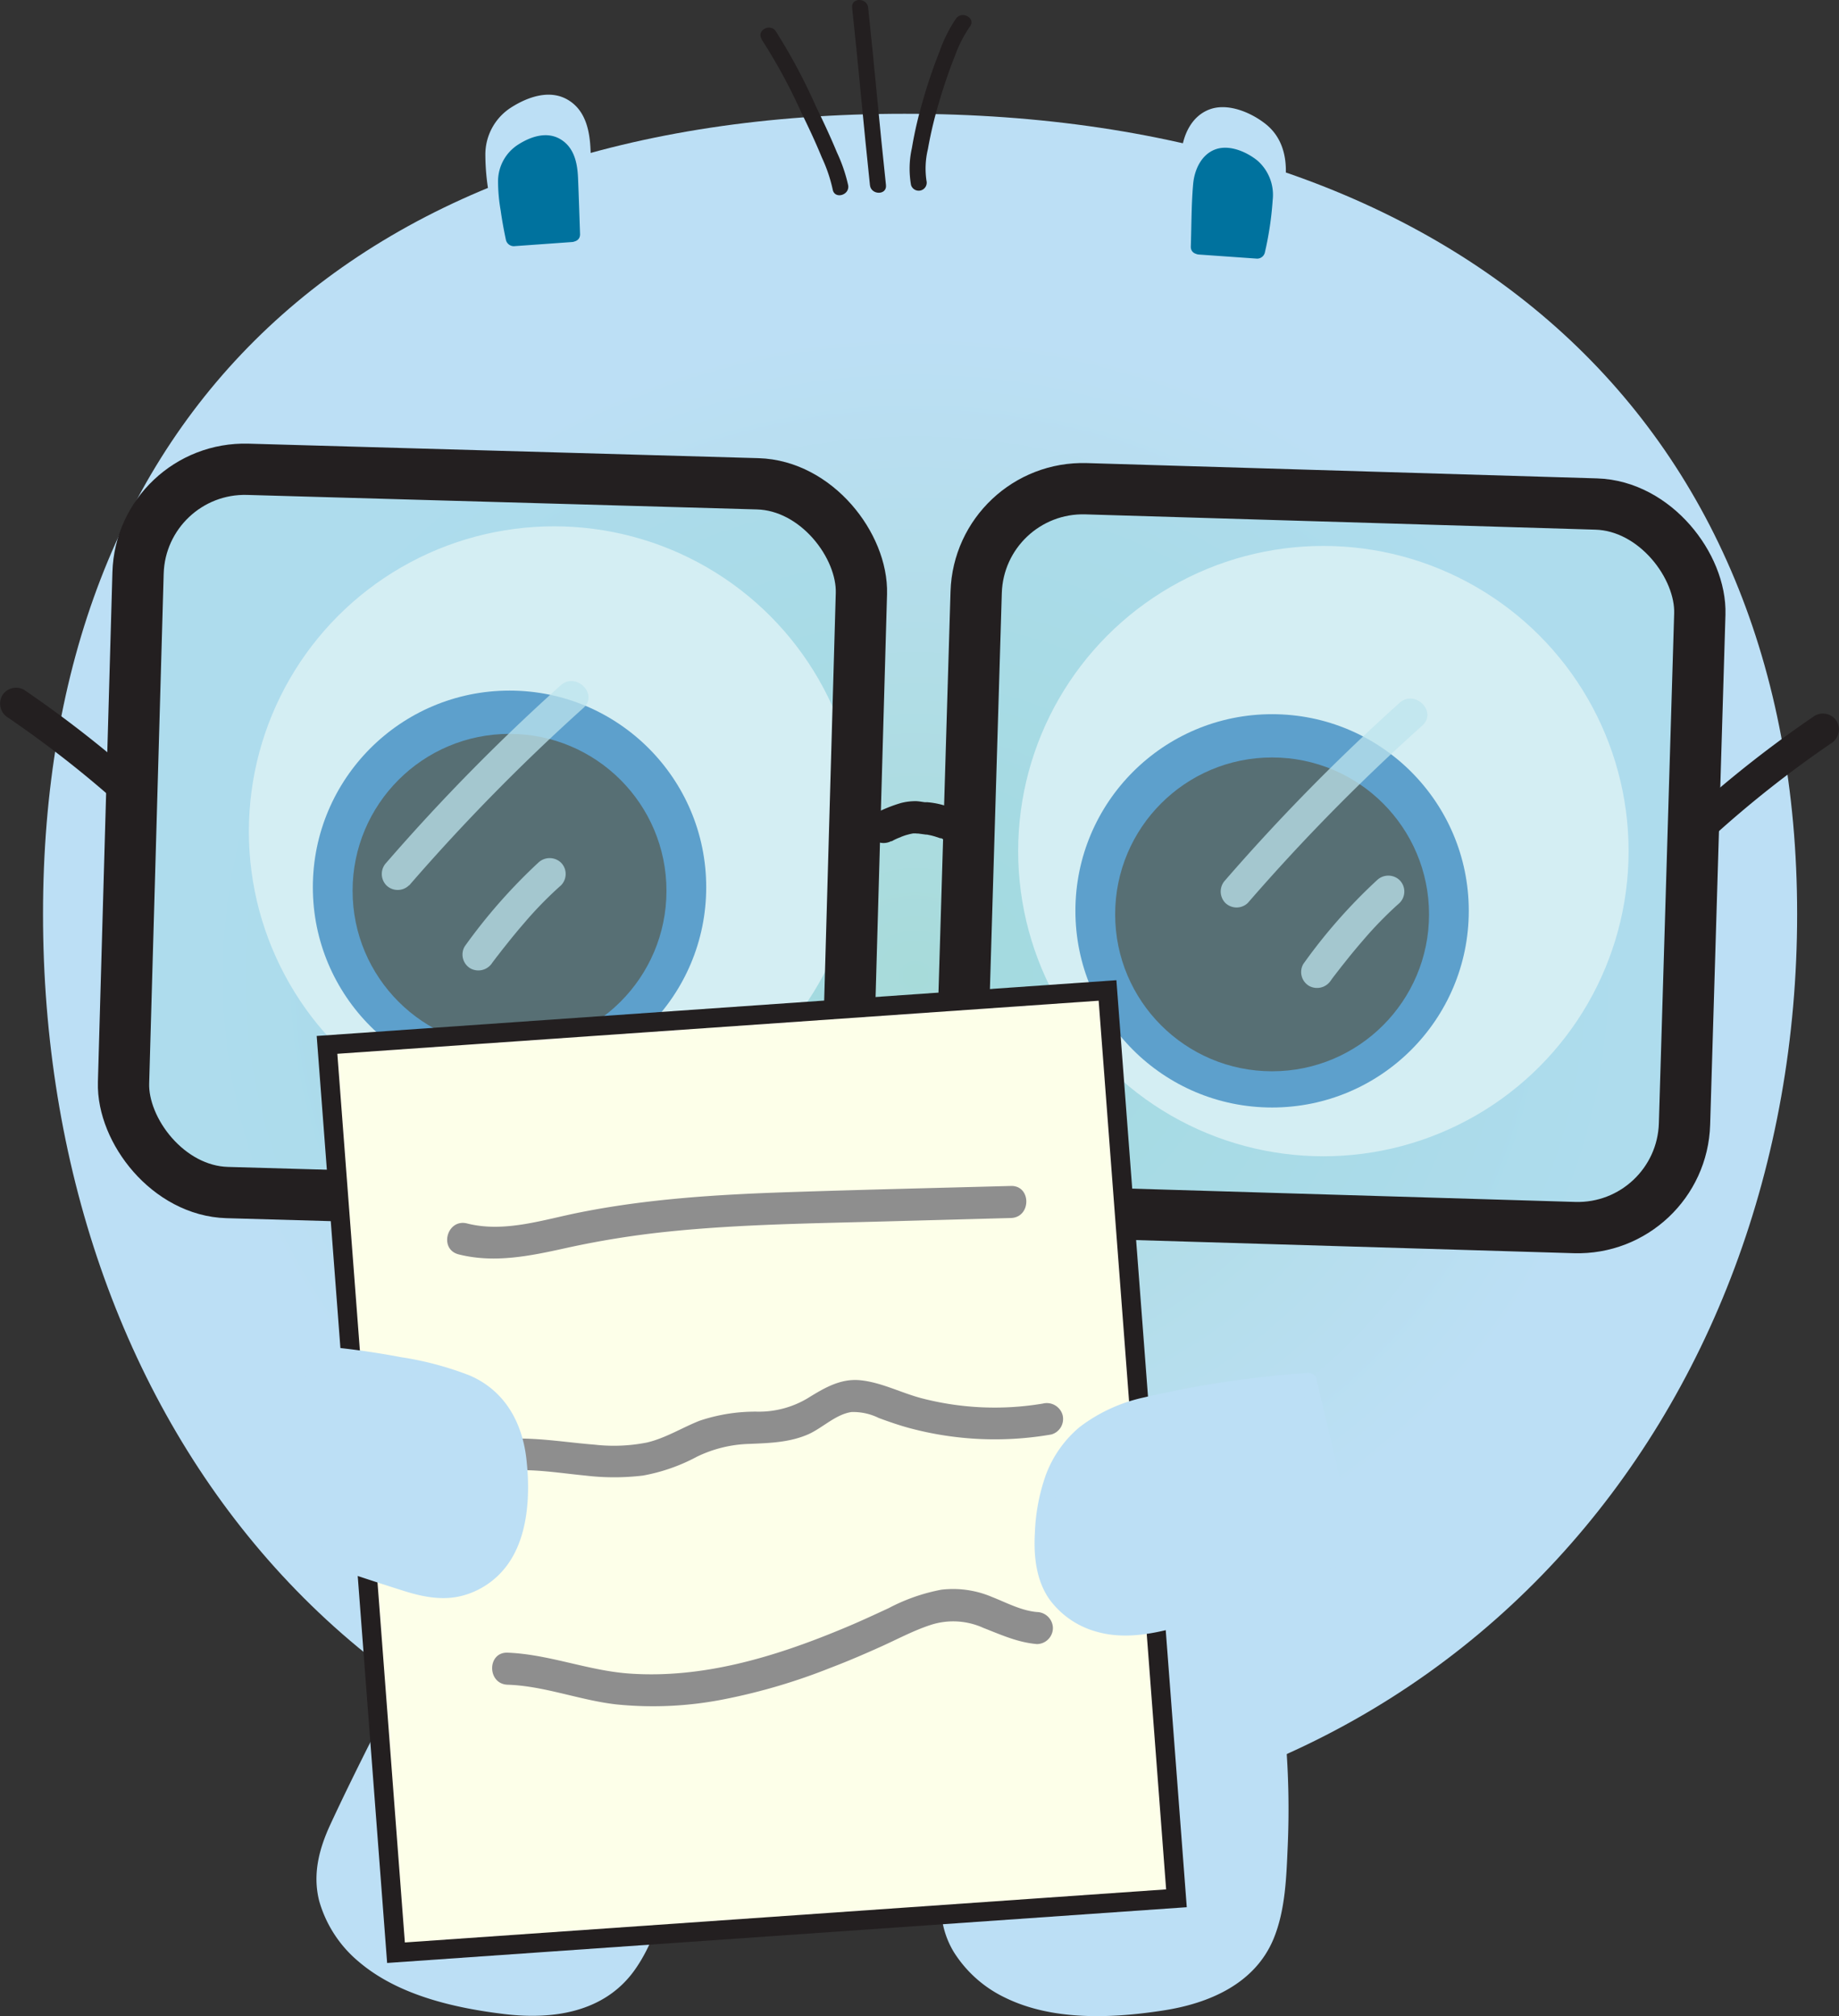 <svg xmlns="http://www.w3.org/2000/svg" xmlns:xlink="http://www.w3.org/1999/xlink" viewBox="0 0 286.86 314.54"><rect x="0" y="0" width="286.86" height="314.54" fill="#333333" stroke="none"/><defs><style>.cls-1{fill:url(#radial-gradient);}.cls-2{fill:#bcdff5;}.cls-3,.cls-5{fill:#231f20;}.cls-4{fill:#00729e;}.cls-11,.cls-5,.cls-8{stroke:#231f20;}.cls-11,.cls-5,.cls-6,.cls-8{stroke-miterlimit:10;}.cls-6{fill:#fff;stroke:#fff;}.cls-7{fill:#2e76bb;}.cls-8{fill:#9cd9e5;fill-opacity:0.43;stroke-width:8px;}.cls-9{opacity:0.75;}.cls-10{fill:#bde4ed;}.cls-11{fill:#fdffe9;stroke-width:3px;}.cls-12{fill:#8e8e8e;}</style><radialGradient id="radial-gradient" cx="237.46" cy="62.63" r="136.45" gradientTransform="translate(-104.15 92.82) scale(1.04 0.95)" gradientUnits="userSpaceOnUse"><stop offset="0" stop-color="#a7dbda"/><stop offset="0.78" stop-color="#bcdff5"/></radialGradient></defs><g id="Layer_2" data-name="Layer 2"><g id="Layer_1-2" data-name="Layer 1"><path class="cls-1" d="M280.33,142.61c0,77.62-53.76,143.31-139.24,143.31S6.71,220.23,6.71,142.61,55.62,17.75,141.09,17.75,280.33,65,280.33,142.61Z"/><path class="cls-2" d="M65.79,258.59,53.65,283.07c-1.34,2.71-2.7,5.48-3,8.48-.59,5.66,2.79,11.17,7.38,14.53s10.23,4.92,15.8,6.07c7.5,1.56,16.23,2.18,21.91-2.95,2.93-2.65,4.53-6.42,5.88-10.12A131.14,131.14,0,0,0,107.36,278Z"/><path class="cls-2" d="M64.72,258c-4.39,8.84-9,17.6-13.14,26.53-1.78,3.82-2.85,7.78-1.8,12A19.15,19.15,0,0,0,55.91,306c6.15,5.28,15,7.28,22.83,8.22,7.52.9,15.51-.27,20.21-6.81,2.82-3.92,4.27-8.87,5.71-13.41a134.53,134.53,0,0,0,3.91-15.71,1.28,1.28,0,0,0-.57-1.41l-14-6.53L71.62,259.93l-5.19-2.42c-1.45-.68-2.72,1.47-1.27,2.15l14,6.53,22.37,10.43,5.19,2.42-.57-1.42q-1.2,6.45-3,12.75A85.65,85.65,0,0,1,99,302.25c-1.55,3.38-3.7,6.34-7.08,8A20.52,20.52,0,0,1,81.83,312,56.39,56.39,0,0,1,71,310.25a36.92,36.92,0,0,1-11-4.29,18.22,18.22,0,0,1-7.18-8.16c-1.59-3.76-1.12-7.55.49-11.23,2-4.52,4.36-8.9,6.56-13.33l7-14C67.59,257.78,65.43,256.51,64.72,258Z"/><path class="cls-2" d="M154.05,263.43l-5.27,26.83c-.58,3-1.16,6-.67,9,.93,5.61,5.63,10,10.95,12.07s11.16,2.05,16.84,1.7c7.64-.48,16.23-2.17,20.36-8.63,2.12-3.32,2.68-7.38,3-11.31a131.15,131.15,0,0,0,0-21.89Z"/><path class="cls-2" d="M152.84,263.1,149.92,278c-.95,4.83-2,9.67-2.82,14.53-.69,4.18-.56,8.3,1.68,12a19.24,19.24,0,0,0,8,7.12c7.43,3.65,16.7,3.24,24.68,2,7.1-1.09,14.28-4.13,17.2-11.18,1.86-4.51,2-9.71,2.21-14.52a132.53,132.53,0,0,0-.34-16.79,1.26,1.26,0,0,0-.92-1.2l-15.23-2.61L160,263.2l-5.65-1c-1.57-.27-2.25,2.14-.66,2.41L169,267.25l24.32,4.16,5.65,1-.92-1.21a131.87,131.87,0,0,1,.44,13.63,76,76,0,0,1-1,12.78,15.15,15.15,0,0,1-5,9.24,21.42,21.42,0,0,1-9,3.93A55.74,55.74,0,0,1,173,311.89a36.51,36.51,0,0,1-12.31-1.35,18.12,18.12,0,0,1-8.67-5.77,13.43,13.43,0,0,1-2.63-10.58c.65-5.05,1.9-10.07,2.88-15.06l3-15.36C155.56,262.2,153.15,261.52,152.84,263.1Z"/><path class="cls-3" d="M118.79,6.13A86.35,86.35,0,0,1,125,17.56c1.12,2.29,2.21,4.6,3.19,7a23.61,23.61,0,0,1,1.7,5c.28,1.58,2.69.91,2.41-.67a24.48,24.48,0,0,0-1.74-5.09c-1-2.42-2.12-4.81-3.27-7.17A88.54,88.54,0,0,0,121,4.86c-.91-1.31-3.08-.06-2.16,1.27Z"/><path class="cls-3" d="M132.92,1.19c1,9.23,1.79,18.47,2.78,27.69.17,1.58,2.67,1.6,2.5,0-1-9.22-1.79-18.46-2.78-27.69-.17-1.58-2.67-1.6-2.5,0Z"/><path class="cls-3" d="M144.52,28.21a12.94,12.94,0,0,1,.22-4.94,64.34,64.34,0,0,1,1.75-7.35c.71-2.43,1.52-4.83,2.46-7.18a19.87,19.87,0,0,1,2.34-4.59c1-1.29-1.21-2.54-2.16-1.26a22.48,22.48,0,0,0-2.59,5.19A78.16,78.16,0,0,0,144,15.55a63,63,0,0,0-1.76,7.57,14.65,14.65,0,0,0-.13,5.75,1.25,1.25,0,0,0,2.41-.66Z"/><path class="cls-2" d="M91.28,35.18l-.4-11.39a15.19,15.19,0,0,0-.43-3.71,5.4,5.4,0,0,0-3.76-3.94,7.63,7.63,0,0,0-4.64.82,7.6,7.6,0,0,0-4.88,5.33,15,15,0,0,0,0,4.87,81.15,81.15,0,0,0,1.48,8.91Z"/><path class="cls-2" d="M92.53,35.18c-.14-3.91-.26-7.82-.41-11.73-.12-3-.74-6.25-3.58-7.9s-6.25-.4-8.75,1.18A8.7,8.7,0,0,0,75.71,24a35.12,35.12,0,0,0,.54,6.14q.45,3.17,1.16,6.28a1.24,1.24,0,0,0,1.2.91l12.67-.89c1.6-.11,1.61-2.61,0-2.5l-12.67.89,1.21.92q-.66-2.93-1.1-5.9A31,31,0,0,1,78.21,24c.13-3.34,2.41-5.29,5.4-6.31,1.52-.51,3.1-.63,4.33.53a6.43,6.43,0,0,1,1.65,4.55c.23,4.13.3,8.28.44,12.42C90.09,36.79,92.59,36.79,92.53,35.18Z"/><path class="cls-4" d="M89.23,36.51l-.3-8.42a11.74,11.74,0,0,0-.31-2.74,3.91,3.91,0,0,0-2.7-2.91,5.33,5.33,0,0,0-3.33.6A5.53,5.53,0,0,0,79.09,27a11.73,11.73,0,0,0,0,3.6,59.56,59.56,0,0,0,1.08,6.59Z"/><path class="cls-4" d="M90.48,36.51c-.1-2.89-.19-5.78-.31-8.67-.09-2.34-.57-4.82-2.75-6.12s-4.74-.36-6.63.86a6.8,6.8,0,0,0-3.1,5.65,26.54,26.54,0,0,0,.41,4.62c.22,1.56.5,3.1.83,4.64a1.28,1.28,0,0,0,1.21.92l9.09-.65c1.6-.12,1.61-2.62,0-2.5l-9.09.65,1.2.91a35.18,35.18,0,0,1-1.15-8.59c.09-2.27,1.57-3.63,3.62-4.34a2.5,2.5,0,0,1,2.76.31,4.47,4.47,0,0,1,1.08,3.13c.17,3.05.22,6.12.33,9.18C88,38.11,90.54,38.12,90.48,36.51Z"/><path class="cls-2" d="M185,37.13l.41-11.39a15.63,15.63,0,0,1,.42-3.71,5.41,5.41,0,0,1,3.76-3.94,7.61,7.61,0,0,1,4.64.82c2,.88,4.22,2.33,4.89,5.33a15.28,15.28,0,0,1,0,4.87A79.23,79.23,0,0,1,197.62,38Z"/><path class="cls-2" d="M186.2,37.13c.15-4.14.22-8.29.45-12.42a6.42,6.42,0,0,1,1.64-4.55c1.24-1.16,2.82-1,4.33-.53,3,1,5.27,3,5.41,6.31a31.89,31.89,0,0,1-.51,5.85q-.44,3-1.1,5.9l1.2-.92L185,35.88c-1.6-.11-1.59,2.39,0,2.5l12.67.89a1.25,1.25,0,0,0,1.21-.92,66.89,66.89,0,0,0,1.68-11c.16-3.12-.67-6.09-3.21-8.06-2.25-1.76-5.82-3.27-8.65-2.23s-4.2,4-4.45,7c-.38,4.34-.34,8.76-.5,13.11C183.65,38.74,186.15,38.74,186.2,37.13Z"/><path class="cls-4" d="M187,38.46,187.3,30a12.3,12.3,0,0,1,.31-2.74,3.94,3.94,0,0,1,2.7-2.91,5.17,5.17,0,0,1,3.33.6,5.54,5.54,0,0,1,3.51,3.93,11.73,11.73,0,0,1,0,3.6,61.39,61.39,0,0,1-1.07,6.58Z"/><path class="cls-4" d="M188.26,38.46c.1-3.06.15-6.13.32-9.18a4.52,4.52,0,0,1,1.08-3.13,2.5,2.5,0,0,1,2.77-.31c2,.71,3.53,2.07,3.62,4.34a35.19,35.19,0,0,1-1.16,8.59l1.21-.92L187,37.21c-1.61-.12-1.6,2.38,0,2.5l9.09.64a1.24,1.24,0,0,0,1.2-.91,50.81,50.81,0,0,0,1.23-8.22,7.11,7.11,0,0,0-2.38-6.17c-1.71-1.38-4.4-2.54-6.57-1.74s-3.27,3.17-3.46,5.46c-.28,3.21-.25,6.47-.36,9.69C185.7,40.06,188.2,40.06,188.26,38.46Z"/><ellipse class="cls-5" cx="128.95" cy="231.08" rx="10.18" ry="11.61"/><circle class="cls-6" cx="86.43" cy="129.72" r="47.11"/><circle class="cls-7" cx="79.48" cy="138.42" r="30.68"/><circle class="cls-5" cx="79.48" cy="138.97" r="23.98"/><circle class="cls-6" cx="206.43" cy="132.78" r="47.11"/><circle class="cls-7" cx="198.43" cy="142.1" r="30.68"/><circle class="cls-5" cx="198.43" cy="142.65" r="23.98"/><path class="cls-3" d="M139.05,131.27a8.47,8.47,0,0,1,1.5-.69c-.19,0-.32.13-.05,0l.37-.14a7.58,7.58,0,0,1,.77-.24,7.84,7.84,0,0,1,.81-.18c-.23,0-.28,0,0,0h.4c.08,0,.29.06.36,0-.09,0-.52-.07-.14,0l1.35.18h.09c-.4,0,0,0,.07,0l.68.14a13.56,13.56,0,0,1,1.41.44l.14,0c-.32-.13.07,0,.13.06.22.1.43.21.64.33s.39.25.59.36-.32-.31-.12-.1l.29.26a2.5,2.5,0,0,0,3.53-3.54,12.74,12.74,0,0,0-7.26-3c-.07,0-.5-.06-.16,0s-.16,0-.23,0c-.43-.06-.85-.14-1.28-.16a8.89,8.89,0,0,0-2.41.29,22.51,22.51,0,0,0-4,1.61,2.5,2.5,0,0,0-.89,3.42,2.57,2.57,0,0,0,3.42.89Z"/><path class="cls-3" d="M267.13,130.57a169.07,169.07,0,0,1,18.5-14.6,2.56,2.56,0,0,0,.89-3.42,2.53,2.53,0,0,0-3.42-.9A177.49,177.49,0,0,0,263.6,127a2.5,2.5,0,1,0,3.53,3.53Z"/><path class="cls-3" d="M23.26,123a178.6,178.6,0,0,0-19.5-15.38,2.52,2.52,0,0,0-3.42.9,2.56,2.56,0,0,0,.89,3.42,169.07,169.07,0,0,1,18.5,14.6A2.5,2.5,0,0,0,23.26,123Z"/><rect class="cls-8" x="20.38" y="74.32" width="112.88" height="112.88" rx="16.66" transform="translate(3.75 -2.13) rotate(1.63)"/><g class="cls-9"><path class="cls-10" d="M63.84,138.12A311.56,311.56,0,0,1,91,110.45c2.4-2.15-1.15-5.68-3.54-3.53a310,310,0,0,0-27.19,27.66,2.55,2.55,0,0,0,0,3.54,2.52,2.52,0,0,0,3.53,0Z"/></g><g class="cls-9"><path class="cls-10" d="M76.8,150.18c.21-.28.43-.56.64-.85l.27-.34.2-.26.21-.27.27-.35.63-.79c.9-1.13,1.81-2.24,2.75-3.32a59,59,0,0,1,5.74-5.88,2.52,2.52,0,0,0,0-3.54,2.57,2.57,0,0,0-3.54,0,86.21,86.21,0,0,0-11.49,13.08,2.51,2.51,0,0,0,.9,3.42,2.57,2.57,0,0,0,3.42-.9Z"/></g><rect class="cls-8" x="151.2" y="77.06" width="112.88" height="112.88" rx="16.66" transform="matrix(1, 0.03, -0.03, 1, 3.88, -5.85)"/><g class="cls-9"><path class="cls-10" d="M194.66,140.85a308.74,308.74,0,0,1,27.2-27.66c2.39-2.16-1.15-5.68-3.54-3.54a311.56,311.56,0,0,0-27.2,27.67,2.56,2.56,0,0,0,0,3.53,2.52,2.52,0,0,0,3.54,0Z"/></g><g class="cls-9"><path class="cls-10" d="M207.62,152.92c.21-.29.42-.57.64-.85l.26-.34.21-.27.21-.27.27-.35.63-.79q1.33-1.68,2.75-3.32a60.12,60.12,0,0,1,5.74-5.88,2.51,2.51,0,0,0,0-3.53,2.55,2.55,0,0,0-3.54,0,84.58,84.58,0,0,0-11.49,13.07,2.51,2.51,0,0,0,.9,3.42,2.57,2.57,0,0,0,3.42-.89Z"/></g><polygon class="cls-11" points="183.51 296.15 61.77 304.64 51.01 163.01 172.76 154.52 183.51 296.15"/><path class="cls-12" d="M71.53,195.69c5.55,1.41,11.13.26,16.6-.95a141.16,141.16,0,0,1,16.22-2.61c11.25-1.15,22.58-1.27,33.87-1.58l19.46-.53c3.21-.09,3.22-5.09,0-5-11.41.31-22.81.57-34.22.95-11,.36-22.08,1-32.92,3.16-5.76,1.13-11.81,3.23-17.68,1.74-3.12-.79-4.45,4-1.33,4.82Z"/><path class="cls-12" d="M74.42,230.43c5.45-1.94,11.29-.77,16.88-.23a37.55,37.55,0,0,0,9,0,28.53,28.53,0,0,0,8.41-2.94,19.92,19.92,0,0,1,8.19-2c3.14-.13,6.29-.22,9.21-1.51,2.22-1,4.25-3.1,6.71-3.46a9,9,0,0,1,4.26.93c1.57.58,3.15,1.13,4.77,1.57a51.44,51.44,0,0,0,22.15,1,2.51,2.51,0,0,0,1.74-3.07,2.56,2.56,0,0,0-3.07-1.75,45.3,45.3,0,0,1-18.83-.81c-3.22-.83-6.33-2.5-9.65-2.83-3.11-.31-5.68,1.25-8.21,2.81a14.77,14.77,0,0,1-7.79,2.09,27.32,27.32,0,0,0-9.07,1.42c-2.75,1.09-5.28,2.7-8.18,3.39a26.47,26.47,0,0,1-8.19.34c-6.54-.51-13.26-2-19.65.28a2.55,2.55,0,0,0-1.75,3.07,2.52,2.52,0,0,0,3.08,1.75Z"/><path class="cls-12" d="M79.19,262.83c5.74.19,11.23,2.42,16.93,3.07a56.92,56.92,0,0,0,16.88-.81,93.36,93.36,0,0,0,16.53-4.89c2.64-1,5.26-2.13,7.84-3.29s5.1-2.52,7.78-3.4a11.37,11.37,0,0,1,8.23.45c2.77,1.08,5.35,2.27,8.36,2.53a2.52,2.52,0,0,0,2.5-2.5,2.55,2.55,0,0,0-2.5-2.5c-2.46-.22-4.76-1.47-7-2.35a15.49,15.49,0,0,0-7.92-1.13,29.14,29.14,0,0,0-8.19,2.87c-2.52,1.17-5,2.32-7.6,3.38-10.38,4.29-21.5,7.63-32.85,6.83-6.43-.45-12.5-3-19-3.26-3.22-.11-3.21,4.89,0,5Z"/><path class="cls-2" d="M211.18,245l-26.36,7.22a37.44,37.44,0,0,1-8.8,1.68c-5.49.13-9.78-2.46-11.7-5.79s-1.87-7.3-1.45-11.2c.56-5.26,2.33-11.32,8.71-15,3.28-1.9,7.27-2.83,11.12-3.59a191.36,191.36,0,0,1,21.46-3Z"/><path class="cls-2" d="M210.85,243.83l-23.48,6.44c-6.39,1.75-14.28,4.55-20-.41-2.52-2.18-3.42-5.34-3.49-8.59a30.34,30.34,0,0,1,1-8.58,16.1,16.1,0,0,1,3.88-7,19.82,19.82,0,0,1,9.09-4.91,108.06,108.06,0,0,1,12.46-2.47q6.89-1.08,13.81-1.63l-1.2-.92,6.14,25.93.88,3.71c.37,1.57,2.78.9,2.41-.66l-6.14-25.93-.88-3.71a1.25,1.25,0,0,0-1.21-.92A161,161,0,0,0,178.5,218a25.4,25.4,0,0,0-10.1,4.64,17.82,17.82,0,0,0-5.29,7.54,30.23,30.23,0,0,0-1.68,8.94c-.21,3.56.17,7.42,2.29,10.42a13.53,13.53,0,0,0,7.27,5c3.76,1.1,7.66.58,11.39-.35,9.76-2.41,19.43-5.3,29.14-8A1.25,1.25,0,0,0,210.85,243.83Z"/><path class="cls-2" d="M41.57,239.81,62,246.56a23.86,23.86,0,0,0,6.89,1.55,11.36,11.36,0,0,0,9.93-5.65c1.87-3.22,2.22-7,2.27-10.79.07-5-.74-10.86-5.48-14.35C73.12,215.52,70,214.66,67,214a122,122,0,0,0-16.88-2.69Z"/><path class="cls-2" d="M41.24,241c7.24,2.4,14.46,4.9,21.74,7.19,3,.95,6.12,1.57,9.23.73a12.68,12.68,0,0,0,6.69-4.46c3.54-4.54,3.84-11.35,3.21-16.86-.65-5.71-3.37-10.63-8.81-13a50.41,50.41,0,0,0-10.76-2.87q-6.16-1.17-12.41-1.72a1.26,1.26,0,0,0-1.21.91l-7.49,25-1.06,3.56a1.25,1.25,0,0,0,2.41.67l7.49-25,1.06-3.56-1.2.92a102.69,102.69,0,0,1,19.22,3.33,14.57,14.57,0,0,1,7.23,4.1,13.33,13.33,0,0,1,2.82,6.3,30.65,30.65,0,0,1,.34,7.16,18.17,18.17,0,0,1-2,8.41,10.25,10.25,0,0,1-5.43,4.5c-2.89,1-5.78.37-8.62-.52-7.27-2.3-14.49-4.79-21.73-7.19C40.37,238.1,39.72,240.51,41.24,241Z"/></g></g></svg>